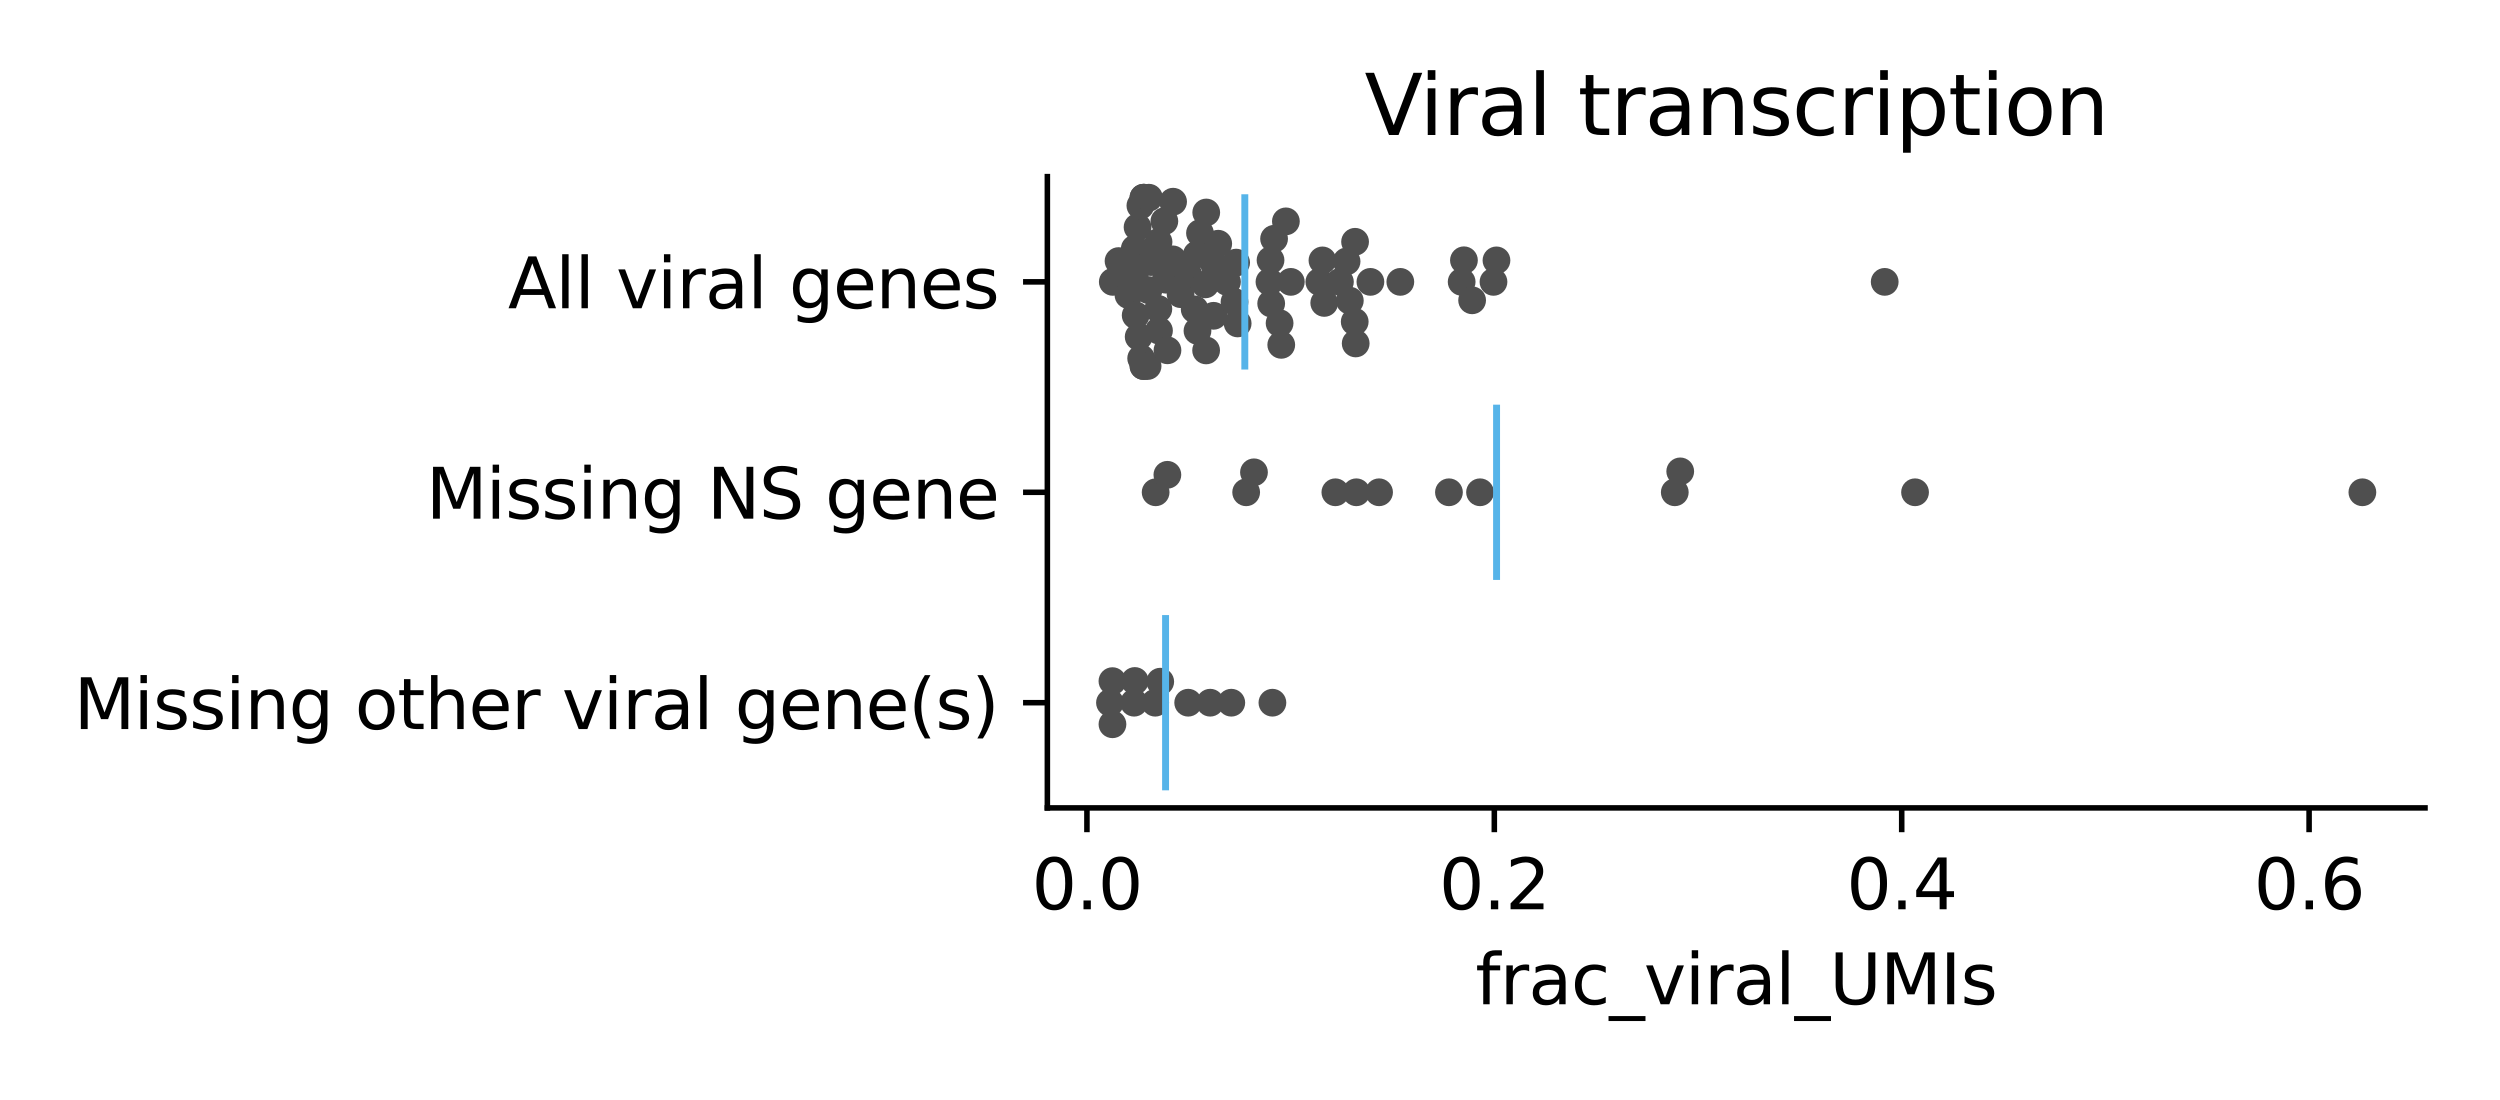 <?xml version="1.0" encoding="utf-8" standalone="no"?>
<!DOCTYPE svg PUBLIC "-//W3C//DTD SVG 1.1//EN"
  "http://www.w3.org/Graphics/SVG/1.1/DTD/svg11.dtd">
<svg xmlns:xlink="http://www.w3.org/1999/xlink" width="360pt" height="158.4pt" viewBox="0 0 360 158.4" xmlns="http://www.w3.org/2000/svg" version="1.1">
 <defs>
  <style type="text/css">*{stroke-linejoin: round; stroke-linecap: butt}</style>
 </defs>
 <g id="figure_1">
  <g id="patch_1">
   <path d="M 0 158.4 
L 360 158.4 
L 360 0 
L 0 0 
z
" style="fill: #ffffff"/>
  </g>
  <g id="axes_1">
   <g id="patch_2">
    <path d="M 150.82 116.339 
L 349.2 116.339 
L 349.2 25.44 
L 150.82 25.44 
z
" style="fill: #ffffff"/>
   </g>
   <g id="matplotlib.axis_1">
    <g id="xtick_1">
     <g id="line2d_1">
      <defs>
       <path id="m446451bd00" d="M 0 0 
L 0 3.5 
" style="stroke: #000000; stroke-width: 0.8"/>
      </defs>
      <g>
       <use xlink:href="#m446451bd00" x="156.518" y="116.339" style="stroke: #000000; stroke-width: 0.8"/>
      </g>
     </g>
     <g id="text_1">
      <!-- 0.0 -->
      <g transform="translate(148.567 130.937)scale(0.1 -0.1)">
       <defs>
        <path id="DejaVuSans-30" d="M 2034 4250 
Q 1547 4250 1301 3770 
Q 1056 3291 1056 2328 
Q 1056 1369 1301 889 
Q 1547 409 2034 409 
Q 2525 409 2770 889 
Q 3016 1369 3016 2328 
Q 3016 3291 2770 3770 
Q 2525 4250 2034 4250 
z
M 2034 4750 
Q 2819 4750 3233 4129 
Q 3647 3509 3647 2328 
Q 3647 1150 3233 529 
Q 2819 -91 2034 -91 
Q 1250 -91 836 529 
Q 422 1150 422 2328 
Q 422 3509 836 4129 
Q 1250 4750 2034 4750 
z
" transform="scale(0.016)"/>
        <path id="DejaVuSans-2e" d="M 684 794 
L 1344 794 
L 1344 0 
L 684 0 
L 684 794 
z
" transform="scale(0.016)"/>
       </defs>
       <use xlink:href="#DejaVuSans-30"/>
       <use xlink:href="#DejaVuSans-2e" x="63.623"/>
       <use xlink:href="#DejaVuSans-30" x="95.41"/>
      </g>
     </g>
    </g>
    <g id="xtick_2">
     <g id="line2d_2">
      <g>
       <use xlink:href="#m446451bd00" x="215.182" y="116.339" style="stroke: #000000; stroke-width: 0.8"/>
      </g>
     </g>
     <g id="text_2">
      <!-- 0.2 -->
      <g transform="translate(207.231 130.937)scale(0.1 -0.1)">
       <defs>
        <path id="DejaVuSans-32" d="M 1228 531 
L 3431 531 
L 3431 0 
L 469 0 
L 469 531 
Q 828 903 1448 1529 
Q 2069 2156 2228 2338 
Q 2531 2678 2651 2914 
Q 2772 3150 2772 3378 
Q 2772 3750 2511 3984 
Q 2250 4219 1831 4219 
Q 1534 4219 1204 4116 
Q 875 4013 500 3803 
L 500 4441 
Q 881 4594 1212 4672 
Q 1544 4750 1819 4750 
Q 2544 4750 2975 4387 
Q 3406 4025 3406 3419 
Q 3406 3131 3298 2873 
Q 3191 2616 2906 2266 
Q 2828 2175 2409 1742 
Q 1991 1309 1228 531 
z
" transform="scale(0.016)"/>
       </defs>
       <use xlink:href="#DejaVuSans-30"/>
       <use xlink:href="#DejaVuSans-2e" x="63.623"/>
       <use xlink:href="#DejaVuSans-32" x="95.41"/>
      </g>
     </g>
    </g>
    <g id="xtick_3">
     <g id="line2d_3">
      <g>
       <use xlink:href="#m446451bd00" x="273.846" y="116.339" style="stroke: #000000; stroke-width: 0.8"/>
      </g>
     </g>
     <g id="text_3">
      <!-- 0.4 -->
      <g transform="translate(265.895 130.937)scale(0.1 -0.1)">
       <defs>
        <path id="DejaVuSans-34" d="M 2419 4116 
L 825 1625 
L 2419 1625 
L 2419 4116 
z
M 2253 4666 
L 3047 4666 
L 3047 1625 
L 3713 1625 
L 3713 1100 
L 3047 1100 
L 3047 0 
L 2419 0 
L 2419 1100 
L 313 1100 
L 313 1709 
L 2253 4666 
z
" transform="scale(0.016)"/>
       </defs>
       <use xlink:href="#DejaVuSans-30"/>
       <use xlink:href="#DejaVuSans-2e" x="63.623"/>
       <use xlink:href="#DejaVuSans-34" x="95.41"/>
      </g>
     </g>
    </g>
    <g id="xtick_4">
     <g id="line2d_4">
      <g>
       <use xlink:href="#m446451bd00" x="332.51" y="116.339" style="stroke: #000000; stroke-width: 0.8"/>
      </g>
     </g>
     <g id="text_4">
      <!-- 0.6 -->
      <g transform="translate(324.558 130.937)scale(0.1 -0.1)">
       <defs>
        <path id="DejaVuSans-36" d="M 2113 2584 
Q 1688 2584 1439 2293 
Q 1191 2003 1191 1497 
Q 1191 994 1439 701 
Q 1688 409 2113 409 
Q 2538 409 2786 701 
Q 3034 994 3034 1497 
Q 3034 2003 2786 2293 
Q 2538 2584 2113 2584 
z
M 3366 4563 
L 3366 3988 
Q 3128 4100 2886 4159 
Q 2644 4219 2406 4219 
Q 1781 4219 1451 3797 
Q 1122 3375 1075 2522 
Q 1259 2794 1537 2939 
Q 1816 3084 2150 3084 
Q 2853 3084 3261 2657 
Q 3669 2231 3669 1497 
Q 3669 778 3244 343 
Q 2819 -91 2113 -91 
Q 1303 -91 875 529 
Q 447 1150 447 2328 
Q 447 3434 972 4092 
Q 1497 4750 2381 4750 
Q 2619 4750 2861 4703 
Q 3103 4656 3366 4563 
z
" transform="scale(0.016)"/>
       </defs>
       <use xlink:href="#DejaVuSans-30"/>
       <use xlink:href="#DejaVuSans-2e" x="63.623"/>
       <use xlink:href="#DejaVuSans-36" x="95.41"/>
      </g>
     </g>
    </g>
    <g id="text_5">
     <!-- frac_viral_UMIs -->
     <g transform="translate(212.471 144.615)scale(0.1 -0.1)">
      <defs>
       <path id="DejaVuSans-66" d="M 2375 4863 
L 2375 4384 
L 1825 4384 
Q 1516 4384 1395 4259 
Q 1275 4134 1275 3809 
L 1275 3500 
L 2222 3500 
L 2222 3053 
L 1275 3053 
L 1275 0 
L 697 0 
L 697 3053 
L 147 3053 
L 147 3500 
L 697 3500 
L 697 3744 
Q 697 4328 969 4595 
Q 1241 4863 1831 4863 
L 2375 4863 
z
" transform="scale(0.016)"/>
       <path id="DejaVuSans-72" d="M 2631 2963 
Q 2534 3019 2420 3045 
Q 2306 3072 2169 3072 
Q 1681 3072 1420 2755 
Q 1159 2438 1159 1844 
L 1159 0 
L 581 0 
L 581 3500 
L 1159 3500 
L 1159 2956 
Q 1341 3275 1631 3429 
Q 1922 3584 2338 3584 
Q 2397 3584 2469 3576 
Q 2541 3569 2628 3553 
L 2631 2963 
z
" transform="scale(0.016)"/>
       <path id="DejaVuSans-61" d="M 2194 1759 
Q 1497 1759 1228 1600 
Q 959 1441 959 1056 
Q 959 750 1161 570 
Q 1363 391 1709 391 
Q 2188 391 2477 730 
Q 2766 1069 2766 1631 
L 2766 1759 
L 2194 1759 
z
M 3341 1997 
L 3341 0 
L 2766 0 
L 2766 531 
Q 2569 213 2275 61 
Q 1981 -91 1556 -91 
Q 1019 -91 701 211 
Q 384 513 384 1019 
Q 384 1609 779 1909 
Q 1175 2209 1959 2209 
L 2766 2209 
L 2766 2266 
Q 2766 2663 2505 2880 
Q 2244 3097 1772 3097 
Q 1472 3097 1187 3025 
Q 903 2953 641 2809 
L 641 3341 
Q 956 3463 1253 3523 
Q 1550 3584 1831 3584 
Q 2591 3584 2966 3190 
Q 3341 2797 3341 1997 
z
" transform="scale(0.016)"/>
       <path id="DejaVuSans-63" d="M 3122 3366 
L 3122 2828 
Q 2878 2963 2633 3030 
Q 2388 3097 2138 3097 
Q 1578 3097 1268 2742 
Q 959 2388 959 1747 
Q 959 1106 1268 751 
Q 1578 397 2138 397 
Q 2388 397 2633 464 
Q 2878 531 3122 666 
L 3122 134 
Q 2881 22 2623 -34 
Q 2366 -91 2075 -91 
Q 1284 -91 818 406 
Q 353 903 353 1747 
Q 353 2603 823 3093 
Q 1294 3584 2113 3584 
Q 2378 3584 2631 3529 
Q 2884 3475 3122 3366 
z
" transform="scale(0.016)"/>
       <path id="DejaVuSans-5f" d="M 3263 -1063 
L 3263 -1509 
L -63 -1509 
L -63 -1063 
L 3263 -1063 
z
" transform="scale(0.016)"/>
       <path id="DejaVuSans-76" d="M 191 3500 
L 800 3500 
L 1894 563 
L 2988 3500 
L 3597 3500 
L 2284 0 
L 1503 0 
L 191 3500 
z
" transform="scale(0.016)"/>
       <path id="DejaVuSans-69" d="M 603 3500 
L 1178 3500 
L 1178 0 
L 603 0 
L 603 3500 
z
M 603 4863 
L 1178 4863 
L 1178 4134 
L 603 4134 
L 603 4863 
z
" transform="scale(0.016)"/>
       <path id="DejaVuSans-6c" d="M 603 4863 
L 1178 4863 
L 1178 0 
L 603 0 
L 603 4863 
z
" transform="scale(0.016)"/>
       <path id="DejaVuSans-55" d="M 556 4666 
L 1191 4666 
L 1191 1831 
Q 1191 1081 1462 751 
Q 1734 422 2344 422 
Q 2950 422 3222 751 
Q 3494 1081 3494 1831 
L 3494 4666 
L 4128 4666 
L 4128 1753 
Q 4128 841 3676 375 
Q 3225 -91 2344 -91 
Q 1459 -91 1007 375 
Q 556 841 556 1753 
L 556 4666 
z
" transform="scale(0.016)"/>
       <path id="DejaVuSans-4d" d="M 628 4666 
L 1569 4666 
L 2759 1491 
L 3956 4666 
L 4897 4666 
L 4897 0 
L 4281 0 
L 4281 4097 
L 3078 897 
L 2444 897 
L 1241 4097 
L 1241 0 
L 628 0 
L 628 4666 
z
" transform="scale(0.016)"/>
       <path id="DejaVuSans-49" d="M 628 4666 
L 1259 4666 
L 1259 0 
L 628 0 
L 628 4666 
z
" transform="scale(0.016)"/>
       <path id="DejaVuSans-73" d="M 2834 3397 
L 2834 2853 
Q 2591 2978 2328 3040 
Q 2066 3103 1784 3103 
Q 1356 3103 1142 2972 
Q 928 2841 928 2578 
Q 928 2378 1081 2264 
Q 1234 2150 1697 2047 
L 1894 2003 
Q 2506 1872 2764 1633 
Q 3022 1394 3022 966 
Q 3022 478 2636 193 
Q 2250 -91 1575 -91 
Q 1294 -91 989 -36 
Q 684 19 347 128 
L 347 722 
Q 666 556 975 473 
Q 1284 391 1588 391 
Q 1994 391 2212 530 
Q 2431 669 2431 922 
Q 2431 1156 2273 1281 
Q 2116 1406 1581 1522 
L 1381 1569 
Q 847 1681 609 1914 
Q 372 2147 372 2553 
Q 372 3047 722 3315 
Q 1072 3584 1716 3584 
Q 2034 3584 2315 3537 
Q 2597 3491 2834 3397 
z
" transform="scale(0.016)"/>
      </defs>
      <use xlink:href="#DejaVuSans-66"/>
      <use xlink:href="#DejaVuSans-72" x="35.205"/>
      <use xlink:href="#DejaVuSans-61" x="76.318"/>
      <use xlink:href="#DejaVuSans-63" x="137.598"/>
      <use xlink:href="#DejaVuSans-5f" x="192.578"/>
      <use xlink:href="#DejaVuSans-76" x="242.578"/>
      <use xlink:href="#DejaVuSans-69" x="301.758"/>
      <use xlink:href="#DejaVuSans-72" x="329.541"/>
      <use xlink:href="#DejaVuSans-61" x="370.654"/>
      <use xlink:href="#DejaVuSans-6c" x="431.934"/>
      <use xlink:href="#DejaVuSans-5f" x="459.717"/>
      <use xlink:href="#DejaVuSans-55" x="509.717"/>
      <use xlink:href="#DejaVuSans-4d" x="582.91"/>
      <use xlink:href="#DejaVuSans-49" x="669.189"/>
      <use xlink:href="#DejaVuSans-73" x="698.682"/>
     </g>
    </g>
   </g>
   <g id="matplotlib.axis_2">
    <g id="ytick_1">
     <g id="line2d_5">
      <defs>
       <path id="m7dfeffde04" d="M 0 0 
L -3.5 0 
" style="stroke: #000000; stroke-width: 0.8"/>
      </defs>
      <g>
       <use xlink:href="#m7dfeffde04" x="150.82" y="40.59" style="stroke: #000000; stroke-width: 0.8"/>
      </g>
     </g>
     <g id="text_6">
      <!-- All viral genes -->
      <g transform="translate(73.151 44.389)scale(0.1 -0.1)">
       <defs>
        <path id="DejaVuSans-41" d="M 2188 4044 
L 1331 1722 
L 3047 1722 
L 2188 4044 
z
M 1831 4666 
L 2547 4666 
L 4325 0 
L 3669 0 
L 3244 1197 
L 1141 1197 
L 716 0 
L 50 0 
L 1831 4666 
z
" transform="scale(0.016)"/>
        <path id="DejaVuSans-20" transform="scale(0.016)"/>
        <path id="DejaVuSans-67" d="M 2906 1791 
Q 2906 2416 2648 2759 
Q 2391 3103 1925 3103 
Q 1463 3103 1205 2759 
Q 947 2416 947 1791 
Q 947 1169 1205 825 
Q 1463 481 1925 481 
Q 2391 481 2648 825 
Q 2906 1169 2906 1791 
z
M 3481 434 
Q 3481 -459 3084 -895 
Q 2688 -1331 1869 -1331 
Q 1566 -1331 1297 -1286 
Q 1028 -1241 775 -1147 
L 775 -588 
Q 1028 -725 1275 -790 
Q 1522 -856 1778 -856 
Q 2344 -856 2625 -561 
Q 2906 -266 2906 331 
L 2906 616 
Q 2728 306 2450 153 
Q 2172 0 1784 0 
Q 1141 0 747 490 
Q 353 981 353 1791 
Q 353 2603 747 3093 
Q 1141 3584 1784 3584 
Q 2172 3584 2450 3431 
Q 2728 3278 2906 2969 
L 2906 3500 
L 3481 3500 
L 3481 434 
z
" transform="scale(0.016)"/>
        <path id="DejaVuSans-65" d="M 3597 1894 
L 3597 1613 
L 953 1613 
Q 991 1019 1311 708 
Q 1631 397 2203 397 
Q 2534 397 2845 478 
Q 3156 559 3463 722 
L 3463 178 
Q 3153 47 2828 -22 
Q 2503 -91 2169 -91 
Q 1331 -91 842 396 
Q 353 884 353 1716 
Q 353 2575 817 3079 
Q 1281 3584 2069 3584 
Q 2775 3584 3186 3129 
Q 3597 2675 3597 1894 
z
M 3022 2063 
Q 3016 2534 2758 2815 
Q 2500 3097 2075 3097 
Q 1594 3097 1305 2825 
Q 1016 2553 972 2059 
L 3022 2063 
z
" transform="scale(0.016)"/>
        <path id="DejaVuSans-6e" d="M 3513 2113 
L 3513 0 
L 2938 0 
L 2938 2094 
Q 2938 2591 2744 2837 
Q 2550 3084 2163 3084 
Q 1697 3084 1428 2787 
Q 1159 2491 1159 1978 
L 1159 0 
L 581 0 
L 581 3500 
L 1159 3500 
L 1159 2956 
Q 1366 3272 1645 3428 
Q 1925 3584 2291 3584 
Q 2894 3584 3203 3211 
Q 3513 2838 3513 2113 
z
" transform="scale(0.016)"/>
       </defs>
       <use xlink:href="#DejaVuSans-41"/>
       <use xlink:href="#DejaVuSans-6c" x="68.408"/>
       <use xlink:href="#DejaVuSans-6c" x="96.191"/>
       <use xlink:href="#DejaVuSans-20" x="123.975"/>
       <use xlink:href="#DejaVuSans-76" x="155.762"/>
       <use xlink:href="#DejaVuSans-69" x="214.941"/>
       <use xlink:href="#DejaVuSans-72" x="242.725"/>
       <use xlink:href="#DejaVuSans-61" x="283.838"/>
       <use xlink:href="#DejaVuSans-6c" x="345.117"/>
       <use xlink:href="#DejaVuSans-20" x="372.9"/>
       <use xlink:href="#DejaVuSans-67" x="404.688"/>
       <use xlink:href="#DejaVuSans-65" x="468.164"/>
       <use xlink:href="#DejaVuSans-6e" x="529.688"/>
       <use xlink:href="#DejaVuSans-65" x="593.066"/>
       <use xlink:href="#DejaVuSans-73" x="654.59"/>
      </g>
     </g>
    </g>
    <g id="ytick_2">
     <g id="line2d_6">
      <g>
       <use xlink:href="#m7dfeffde04" x="150.82" y="70.889" style="stroke: #000000; stroke-width: 0.8"/>
      </g>
     </g>
     <g id="text_7">
      <!-- Missing NS gene -->
      <g transform="translate(61.353 74.689)scale(0.1 -0.1)">
       <defs>
        <path id="DejaVuSans-4e" d="M 628 4666 
L 1478 4666 
L 3547 763 
L 3547 4666 
L 4159 4666 
L 4159 0 
L 3309 0 
L 1241 3903 
L 1241 0 
L 628 0 
L 628 4666 
z
" transform="scale(0.016)"/>
        <path id="DejaVuSans-53" d="M 3425 4513 
L 3425 3897 
Q 3066 4069 2747 4153 
Q 2428 4238 2131 4238 
Q 1616 4238 1336 4038 
Q 1056 3838 1056 3469 
Q 1056 3159 1242 3001 
Q 1428 2844 1947 2747 
L 2328 2669 
Q 3034 2534 3370 2195 
Q 3706 1856 3706 1288 
Q 3706 609 3251 259 
Q 2797 -91 1919 -91 
Q 1588 -91 1214 -16 
Q 841 59 441 206 
L 441 856 
Q 825 641 1194 531 
Q 1563 422 1919 422 
Q 2459 422 2753 634 
Q 3047 847 3047 1241 
Q 3047 1584 2836 1778 
Q 2625 1972 2144 2069 
L 1759 2144 
Q 1053 2284 737 2584 
Q 422 2884 422 3419 
Q 422 4038 858 4394 
Q 1294 4750 2059 4750 
Q 2388 4750 2728 4690 
Q 3069 4631 3425 4513 
z
" transform="scale(0.016)"/>
       </defs>
       <use xlink:href="#DejaVuSans-4d"/>
       <use xlink:href="#DejaVuSans-69" x="86.279"/>
       <use xlink:href="#DejaVuSans-73" x="114.062"/>
       <use xlink:href="#DejaVuSans-73" x="166.162"/>
       <use xlink:href="#DejaVuSans-69" x="218.262"/>
       <use xlink:href="#DejaVuSans-6e" x="246.045"/>
       <use xlink:href="#DejaVuSans-67" x="309.424"/>
       <use xlink:href="#DejaVuSans-20" x="372.9"/>
       <use xlink:href="#DejaVuSans-4e" x="404.688"/>
       <use xlink:href="#DejaVuSans-53" x="479.492"/>
       <use xlink:href="#DejaVuSans-20" x="542.969"/>
       <use xlink:href="#DejaVuSans-67" x="574.756"/>
       <use xlink:href="#DejaVuSans-65" x="638.232"/>
       <use xlink:href="#DejaVuSans-6e" x="699.756"/>
       <use xlink:href="#DejaVuSans-65" x="763.135"/>
      </g>
     </g>
    </g>
    <g id="ytick_3">
     <g id="line2d_7">
      <g>
       <use xlink:href="#m7dfeffde04" x="150.82" y="101.189" style="stroke: #000000; stroke-width: 0.8"/>
      </g>
     </g>
     <g id="text_8">
      <!-- Missing other viral gene(s) -->
      <g transform="translate(10.637 104.988)scale(0.1 -0.1)">
       <defs>
        <path id="DejaVuSans-6f" d="M 1959 3097 
Q 1497 3097 1228 2736 
Q 959 2375 959 1747 
Q 959 1119 1226 758 
Q 1494 397 1959 397 
Q 2419 397 2687 759 
Q 2956 1122 2956 1747 
Q 2956 2369 2687 2733 
Q 2419 3097 1959 3097 
z
M 1959 3584 
Q 2709 3584 3137 3096 
Q 3566 2609 3566 1747 
Q 3566 888 3137 398 
Q 2709 -91 1959 -91 
Q 1206 -91 779 398 
Q 353 888 353 1747 
Q 353 2609 779 3096 
Q 1206 3584 1959 3584 
z
" transform="scale(0.016)"/>
        <path id="DejaVuSans-74" d="M 1172 4494 
L 1172 3500 
L 2356 3500 
L 2356 3053 
L 1172 3053 
L 1172 1153 
Q 1172 725 1289 603 
Q 1406 481 1766 481 
L 2356 481 
L 2356 0 
L 1766 0 
Q 1100 0 847 248 
Q 594 497 594 1153 
L 594 3053 
L 172 3053 
L 172 3500 
L 594 3500 
L 594 4494 
L 1172 4494 
z
" transform="scale(0.016)"/>
        <path id="DejaVuSans-68" d="M 3513 2113 
L 3513 0 
L 2938 0 
L 2938 2094 
Q 2938 2591 2744 2837 
Q 2550 3084 2163 3084 
Q 1697 3084 1428 2787 
Q 1159 2491 1159 1978 
L 1159 0 
L 581 0 
L 581 4863 
L 1159 4863 
L 1159 2956 
Q 1366 3272 1645 3428 
Q 1925 3584 2291 3584 
Q 2894 3584 3203 3211 
Q 3513 2838 3513 2113 
z
" transform="scale(0.016)"/>
        <path id="DejaVuSans-28" d="M 1984 4856 
Q 1566 4138 1362 3434 
Q 1159 2731 1159 2009 
Q 1159 1288 1364 580 
Q 1569 -128 1984 -844 
L 1484 -844 
Q 1016 -109 783 600 
Q 550 1309 550 2009 
Q 550 2706 781 3412 
Q 1013 4119 1484 4856 
L 1984 4856 
z
" transform="scale(0.016)"/>
        <path id="DejaVuSans-29" d="M 513 4856 
L 1013 4856 
Q 1481 4119 1714 3412 
Q 1947 2706 1947 2009 
Q 1947 1309 1714 600 
Q 1481 -109 1013 -844 
L 513 -844 
Q 928 -128 1133 580 
Q 1338 1288 1338 2009 
Q 1338 2731 1133 3434 
Q 928 4138 513 4856 
z
" transform="scale(0.016)"/>
       </defs>
       <use xlink:href="#DejaVuSans-4d"/>
       <use xlink:href="#DejaVuSans-69" x="86.279"/>
       <use xlink:href="#DejaVuSans-73" x="114.062"/>
       <use xlink:href="#DejaVuSans-73" x="166.162"/>
       <use xlink:href="#DejaVuSans-69" x="218.262"/>
       <use xlink:href="#DejaVuSans-6e" x="246.045"/>
       <use xlink:href="#DejaVuSans-67" x="309.424"/>
       <use xlink:href="#DejaVuSans-20" x="372.9"/>
       <use xlink:href="#DejaVuSans-6f" x="404.688"/>
       <use xlink:href="#DejaVuSans-74" x="465.869"/>
       <use xlink:href="#DejaVuSans-68" x="505.078"/>
       <use xlink:href="#DejaVuSans-65" x="568.457"/>
       <use xlink:href="#DejaVuSans-72" x="629.98"/>
       <use xlink:href="#DejaVuSans-20" x="671.094"/>
       <use xlink:href="#DejaVuSans-76" x="702.881"/>
       <use xlink:href="#DejaVuSans-69" x="762.061"/>
       <use xlink:href="#DejaVuSans-72" x="789.844"/>
       <use xlink:href="#DejaVuSans-61" x="830.957"/>
       <use xlink:href="#DejaVuSans-6c" x="892.236"/>
       <use xlink:href="#DejaVuSans-20" x="920.02"/>
       <use xlink:href="#DejaVuSans-67" x="951.807"/>
       <use xlink:href="#DejaVuSans-65" x="1015.283"/>
       <use xlink:href="#DejaVuSans-6e" x="1076.807"/>
       <use xlink:href="#DejaVuSans-65" x="1140.186"/>
       <use xlink:href="#DejaVuSans-28" x="1201.709"/>
       <use xlink:href="#DejaVuSans-73" x="1240.723"/>
       <use xlink:href="#DejaVuSans-29" x="1292.822"/>
      </g>
     </g>
    </g>
   </g>
   <g id="patch_3">
    <path d="M 150.82 116.339 
L 150.82 25.44 
" style="fill: none; stroke: #000000; stroke-width: 0.8; stroke-linejoin: miter; stroke-linecap: square"/>
   </g>
   <g id="patch_4">
    <path d="M 150.82 116.339 
L 349.2 116.339 
" style="fill: none; stroke: #000000; stroke-width: 0.8; stroke-linejoin: miter; stroke-linecap: square"/>
   </g>
   <g id="PathCollection_1">
    <defs>
     <path id="C0_0_421720e0db" d="M 0 2 
C 0.53 2 1.039 1.789 1.414 1.414 
C 1.789 1.039 2 0.53 2 -0 
C 2 -0.53 1.789 -1.039 1.414 -1.414 
C 1.039 -1.789 0.53 -2 0 -2 
C -0.53 -2 -1.039 -1.789 -1.414 -1.414 
C -1.789 -1.039 -2 -0.53 -2 0 
C -2 0.53 -1.789 1.039 -1.414 1.414 
C -1.039 1.789 -0.53 2 0 2 
z
"/>
    </defs>
    <g clip-path="url(#p59c1a790e6)">
     <use xlink:href="#C0_0_421720e0db" x="160.242" y="40.59" style="fill: #4f4f4f"/>
    </g>
    <g clip-path="url(#p59c1a790e6)">
     <use xlink:href="#C0_0_421720e0db" x="161.07" y="37.595" style="fill: #4f4f4f"/>
    </g>
    <g clip-path="url(#p59c1a790e6)">
     <use xlink:href="#C0_0_421720e0db" x="162.502" y="42.491" style="fill: #4f4f4f"/>
    </g>
    <g clip-path="url(#p59c1a790e6)">
     <use xlink:href="#C0_0_421720e0db" x="163.407" y="39.524" style="fill: #4f4f4f"/>
    </g>
    <g clip-path="url(#p59c1a790e6)">
     <use xlink:href="#C0_0_421720e0db" x="163.407" y="35.811" style="fill: #4f4f4f"/>
    </g>
    <g clip-path="url(#p59c1a790e6)">
     <use xlink:href="#C0_0_421720e0db" x="163.538" y="45.406" style="fill: #4f4f4f"/>
    </g>
    <g clip-path="url(#p59c1a790e6)">
     <use xlink:href="#C0_0_421720e0db" x="163.809" y="32.712" style="fill: #4f4f4f"/>
    </g>
    <g clip-path="url(#p59c1a790e6)">
     <use xlink:href="#C0_0_421720e0db" x="163.969" y="48.5" style="fill: #4f4f4f"/>
    </g>
    <g clip-path="url(#p59c1a790e6)">
     <use xlink:href="#C0_0_421720e0db" x="164.217" y="29.615" style="fill: #4f4f4f"/>
    </g>
    <g clip-path="url(#p59c1a790e6)">
     <use xlink:href="#C0_0_421720e0db" x="164.329" y="51.605" style="fill: #4f4f4f"/>
    </g>
    <g clip-path="url(#p59c1a790e6)">
     <use xlink:href="#C0_0_421720e0db" x="164.652" y="28.47" style="fill: #4f4f4f"/>
    </g>
    <g clip-path="url(#p59c1a790e6)">
     <use xlink:href="#C0_0_421720e0db" x="164.659" y="52.71" style="fill: #4f4f4f"/>
    </g>
    <g clip-path="url(#p59c1a790e6)">
     <use xlink:href="#C0_0_421720e0db" x="164.661" y="28.47" style="fill: #4f4f4f"/>
    </g>
    <g clip-path="url(#p59c1a790e6)">
     <use xlink:href="#C0_0_421720e0db" x="164.668" y="52.71" style="fill: #4f4f4f"/>
    </g>
    <g clip-path="url(#p59c1a790e6)">
     <use xlink:href="#C0_0_421720e0db" x="164.804" y="28.47" style="fill: #4f4f4f"/>
    </g>
    <g clip-path="url(#p59c1a790e6)">
     <use xlink:href="#C0_0_421720e0db" x="165.252" y="52.71" style="fill: #4f4f4f"/>
    </g>
    <g clip-path="url(#p59c1a790e6)">
     <use xlink:href="#C0_0_421720e0db" x="165.383" y="41.775" style="fill: #4f4f4f"/>
    </g>
    <g clip-path="url(#p59c1a790e6)">
     <use xlink:href="#C0_0_421720e0db" x="165.445" y="28.47" style="fill: #4f4f4f"/>
    </g>
    <g clip-path="url(#p59c1a790e6)">
     <use xlink:href="#C0_0_421720e0db" x="165.742" y="37.736" style="fill: #4f4f4f"/>
    </g>
    <g clip-path="url(#p59c1a790e6)">
     <use xlink:href="#C0_0_421720e0db" x="166.803" y="44.488" style="fill: #4f4f4f"/>
    </g>
    <g clip-path="url(#p59c1a790e6)">
     <use xlink:href="#C0_0_421720e0db" x="166.829" y="34.844" style="fill: #4f4f4f"/>
    </g>
    <g clip-path="url(#p59c1a790e6)">
     <use xlink:href="#C0_0_421720e0db" x="166.894" y="47.616" style="fill: #4f4f4f"/>
    </g>
    <g clip-path="url(#p59c1a790e6)">
     <use xlink:href="#C0_0_421720e0db" x="167.667" y="31.853" style="fill: #4f4f4f"/>
    </g>
    <g clip-path="url(#p59c1a790e6)">
     <use xlink:href="#C0_0_421720e0db" x="167.88" y="40.276" style="fill: #4f4f4f"/>
    </g>
    <g clip-path="url(#p59c1a790e6)">
     <use xlink:href="#C0_0_421720e0db" x="168.115" y="50.443" style="fill: #4f4f4f"/>
    </g>
    <g clip-path="url(#p59c1a790e6)">
     <use xlink:href="#C0_0_421720e0db" x="168.885" y="37.348" style="fill: #4f4f4f"/>
    </g>
    <g clip-path="url(#p59c1a790e6)">
     <use xlink:href="#C0_0_421720e0db" x="168.924" y="29.045" style="fill: #4f4f4f"/>
    </g>
    <g clip-path="url(#p59c1a790e6)">
     <use xlink:href="#C0_0_421720e0db" x="170.003" y="42.359" style="fill: #4f4f4f"/>
    </g>
    <g clip-path="url(#p59c1a790e6)">
     <use xlink:href="#C0_0_421720e0db" x="171.072" y="39.458" style="fill: #4f4f4f"/>
    </g>
    <g clip-path="url(#p59c1a790e6)">
     <use xlink:href="#C0_0_421720e0db" x="172.037" y="44.546" style="fill: #4f4f4f"/>
    </g>
    <g clip-path="url(#p59c1a790e6)">
     <use xlink:href="#C0_0_421720e0db" x="172.344" y="36.659" style="fill: #4f4f4f"/>
    </g>
    <g clip-path="url(#p59c1a790e6)">
     <use xlink:href="#C0_0_421720e0db" x="172.437" y="47.645" style="fill: #4f4f4f"/>
    </g>
    <g clip-path="url(#p59c1a790e6)">
     <use xlink:href="#C0_0_421720e0db" x="172.799" y="33.569" style="fill: #4f4f4f"/>
    </g>
    <g clip-path="url(#p59c1a790e6)">
     <use xlink:href="#C0_0_421720e0db" x="173.573" y="40.95" style="fill: #4f4f4f"/>
    </g>
    <g clip-path="url(#p59c1a790e6)">
     <use xlink:href="#C0_0_421720e0db" x="173.682" y="50.46" style="fill: #4f4f4f"/>
    </g>
    <g clip-path="url(#p59c1a790e6)">
     <use xlink:href="#C0_0_421720e0db" x="173.698" y="30.599" style="fill: #4f4f4f"/>
    </g>
    <g clip-path="url(#p59c1a790e6)">
     <use xlink:href="#C0_0_421720e0db" x="174.753" y="45.475" style="fill: #4f4f4f"/>
    </g>
    <g clip-path="url(#p59c1a790e6)">
     <use xlink:href="#C0_0_421720e0db" x="174.877" y="38.168" style="fill: #4f4f4f"/>
    </g>
    <g clip-path="url(#p59c1a790e6)">
     <use xlink:href="#C0_0_421720e0db" x="175.424" y="35.096" style="fill: #4f4f4f"/>
    </g>
    <g clip-path="url(#p59c1a790e6)">
     <use xlink:href="#C0_0_421720e0db" x="176.685" y="40.59" style="fill: #4f4f4f"/>
    </g>
    <g clip-path="url(#p59c1a790e6)">
     <use xlink:href="#C0_0_421720e0db" x="177.77" y="43.483" style="fill: #4f4f4f"/>
    </g>
    <g clip-path="url(#p59c1a790e6)">
     <use xlink:href="#C0_0_421720e0db" x="178.003" y="37.816" style="fill: #4f4f4f"/>
    </g>
    <g clip-path="url(#p59c1a790e6)">
     <use xlink:href="#C0_0_421720e0db" x="178.222" y="46.574" style="fill: #4f4f4f"/>
    </g>
    <g clip-path="url(#p59c1a790e6)">
     <use xlink:href="#C0_0_421720e0db" x="182.803" y="40.59" style="fill: #4f4f4f"/>
    </g>
    <g clip-path="url(#p59c1a790e6)">
     <use xlink:href="#C0_0_421720e0db" x="182.956" y="37.464" style="fill: #4f4f4f"/>
    </g>
    <g clip-path="url(#p59c1a790e6)">
     <use xlink:href="#C0_0_421720e0db" x="183.051" y="43.708" style="fill: #4f4f4f"/>
    </g>
    <g clip-path="url(#p59c1a790e6)">
     <use xlink:href="#C0_0_421720e0db" x="183.467" y="34.385" style="fill: #4f4f4f"/>
    </g>
    <g clip-path="url(#p59c1a790e6)">
     <use xlink:href="#C0_0_421720e0db" x="184.262" y="46.54" style="fill: #4f4f4f"/>
    </g>
    <g clip-path="url(#p59c1a790e6)">
     <use xlink:href="#C0_0_421720e0db" x="184.501" y="49.659" style="fill: #4f4f4f"/>
    </g>
    <g clip-path="url(#p59c1a790e6)">
     <use xlink:href="#C0_0_421720e0db" x="185.169" y="31.877" style="fill: #4f4f4f"/>
    </g>
    <g clip-path="url(#p59c1a790e6)">
     <use xlink:href="#C0_0_421720e0db" x="185.878" y="40.59" style="fill: #4f4f4f"/>
    </g>
    <g clip-path="url(#p59c1a790e6)">
     <use xlink:href="#C0_0_421720e0db" x="189.986" y="40.59" style="fill: #4f4f4f"/>
    </g>
    <g clip-path="url(#p59c1a790e6)">
     <use xlink:href="#C0_0_421720e0db" x="190.433" y="37.499" style="fill: #4f4f4f"/>
    </g>
    <g clip-path="url(#p59c1a790e6)">
     <use xlink:href="#C0_0_421720e0db" x="190.692" y="43.622" style="fill: #4f4f4f"/>
    </g>
    <g clip-path="url(#p59c1a790e6)">
     <use xlink:href="#C0_0_421720e0db" x="192.948" y="40.59" style="fill: #4f4f4f"/>
    </g>
    <g clip-path="url(#p59c1a790e6)">
     <use xlink:href="#C0_0_421720e0db" x="193.907" y="37.643" style="fill: #4f4f4f"/>
    </g>
    <g clip-path="url(#p59c1a790e6)">
     <use xlink:href="#C0_0_421720e0db" x="194.374" y="43.298" style="fill: #4f4f4f"/>
    </g>
    <g clip-path="url(#p59c1a790e6)">
     <use xlink:href="#C0_0_421720e0db" x="195.08" y="46.33" style="fill: #4f4f4f"/>
    </g>
    <g clip-path="url(#p59c1a790e6)">
     <use xlink:href="#C0_0_421720e0db" x="195.131" y="34.818" style="fill: #4f4f4f"/>
    </g>
    <g clip-path="url(#p59c1a790e6)">
     <use xlink:href="#C0_0_421720e0db" x="195.22" y="49.456" style="fill: #4f4f4f"/>
    </g>
    <g clip-path="url(#p59c1a790e6)">
     <use xlink:href="#C0_0_421720e0db" x="197.34" y="40.59" style="fill: #4f4f4f"/>
    </g>
    <g clip-path="url(#p59c1a790e6)">
     <use xlink:href="#C0_0_421720e0db" x="201.647" y="40.59" style="fill: #4f4f4f"/>
    </g>
    <g clip-path="url(#p59c1a790e6)">
     <use xlink:href="#C0_0_421720e0db" x="210.479" y="40.59" style="fill: #4f4f4f"/>
    </g>
    <g clip-path="url(#p59c1a790e6)">
     <use xlink:href="#C0_0_421720e0db" x="210.807" y="37.481" style="fill: #4f4f4f"/>
    </g>
    <g clip-path="url(#p59c1a790e6)">
     <use xlink:href="#C0_0_421720e0db" x="211.986" y="43.244" style="fill: #4f4f4f"/>
    </g>
    <g clip-path="url(#p59c1a790e6)">
     <use xlink:href="#C0_0_421720e0db" x="215.062" y="40.59" style="fill: #4f4f4f"/>
    </g>
    <g clip-path="url(#p59c1a790e6)">
     <use xlink:href="#C0_0_421720e0db" x="215.492" y="37.496" style="fill: #4f4f4f"/>
    </g>
    <g clip-path="url(#p59c1a790e6)">
     <use xlink:href="#C0_0_421720e0db" x="271.397" y="40.59" style="fill: #4f4f4f"/>
    </g>
   </g>
   <g id="PathCollection_2">
    <defs>
     <path id="C1_0_b871bf3bfb" d="M 0 2 
C 0.53 2 1.039 1.789 1.414 1.414 
C 1.789 1.039 2 0.53 2 -0 
C 2 -0.53 1.789 -1.039 1.414 -1.414 
C 1.039 -1.789 0.53 -2 0 -2 
C -0.53 -2 -1.039 -1.789 -1.414 -1.414 
C -1.789 -1.039 -2 -0.53 -2 0 
C -2 0.53 -1.789 1.039 -1.414 1.414 
C -1.039 1.789 -0.53 2 0 2 
z
"/>
    </defs>
    <g clip-path="url(#p59c1a790e6)">
     <use xlink:href="#C1_0_b871bf3bfb" x="166.412" y="70.889" style="fill: #4f4f4f"/>
    </g>
    <g clip-path="url(#p59c1a790e6)">
     <use xlink:href="#C1_0_b871bf3bfb" x="168.103" y="68.372" style="fill: #4f4f4f"/>
    </g>
    <g clip-path="url(#p59c1a790e6)">
     <use xlink:href="#C1_0_b871bf3bfb" x="179.448" y="70.889" style="fill: #4f4f4f"/>
    </g>
    <g clip-path="url(#p59c1a790e6)">
     <use xlink:href="#C1_0_b871bf3bfb" x="180.573" y="68.014" style="fill: #4f4f4f"/>
    </g>
    <g clip-path="url(#p59c1a790e6)">
     <use xlink:href="#C1_0_b871bf3bfb" x="192.294" y="70.889" style="fill: #4f4f4f"/>
    </g>
    <g clip-path="url(#p59c1a790e6)">
     <use xlink:href="#C1_0_b871bf3bfb" x="195.31" y="70.889" style="fill: #4f4f4f"/>
    </g>
    <g clip-path="url(#p59c1a790e6)">
     <use xlink:href="#C1_0_b871bf3bfb" x="198.585" y="70.889" style="fill: #4f4f4f"/>
    </g>
    <g clip-path="url(#p59c1a790e6)">
     <use xlink:href="#C1_0_b871bf3bfb" x="208.649" y="70.889" style="fill: #4f4f4f"/>
    </g>
    <g clip-path="url(#p59c1a790e6)">
     <use xlink:href="#C1_0_b871bf3bfb" x="213.126" y="70.889" style="fill: #4f4f4f"/>
    </g>
    <g clip-path="url(#p59c1a790e6)">
     <use xlink:href="#C1_0_b871bf3bfb" x="241.169" y="70.889" style="fill: #4f4f4f"/>
    </g>
    <g clip-path="url(#p59c1a790e6)">
     <use xlink:href="#C1_0_b871bf3bfb" x="241.953" y="67.88" style="fill: #4f4f4f"/>
    </g>
    <g clip-path="url(#p59c1a790e6)">
     <use xlink:href="#C1_0_b871bf3bfb" x="275.767" y="70.889" style="fill: #4f4f4f"/>
    </g>
    <g clip-path="url(#p59c1a790e6)">
     <use xlink:href="#C1_0_b871bf3bfb" x="340.183" y="70.889" style="fill: #4f4f4f"/>
    </g>
   </g>
   <g id="PathCollection_3">
    <defs>
     <path id="C2_0_822f39b8ae" d="M 0 2 
C 0.53 2 1.039 1.789 1.414 1.414 
C 1.789 1.039 2 0.53 2 -0 
C 2 -0.53 1.789 -1.039 1.414 -1.414 
C 1.039 -1.789 0.53 -2 0 -2 
C -0.53 -2 -1.039 -1.789 -1.414 -1.414 
C -1.789 -1.039 -2 -0.53 -2 0 
C -2 0.53 -1.789 1.039 -1.414 1.414 
C -1.039 1.789 -0.53 2 0 2 
z
"/>
    </defs>
    <g clip-path="url(#p59c1a790e6)">
     <use xlink:href="#C2_0_822f39b8ae" x="159.837" y="101.189" style="fill: #4f4f4f"/>
    </g>
    <g clip-path="url(#p59c1a790e6)">
     <use xlink:href="#C2_0_822f39b8ae" x="160.191" y="98.083" style="fill: #4f4f4f"/>
    </g>
    <g clip-path="url(#p59c1a790e6)">
     <use xlink:href="#C2_0_822f39b8ae" x="160.194" y="104.294" style="fill: #4f4f4f"/>
    </g>
    <g clip-path="url(#p59c1a790e6)">
     <use xlink:href="#C2_0_822f39b8ae" x="163.308" y="101.189" style="fill: #4f4f4f"/>
    </g>
    <g clip-path="url(#p59c1a790e6)">
     <use xlink:href="#C2_0_822f39b8ae" x="163.413" y="98.061" style="fill: #4f4f4f"/>
    </g>
    <g clip-path="url(#p59c1a790e6)">
     <use xlink:href="#C2_0_822f39b8ae" x="166.35" y="101.189" style="fill: #4f4f4f"/>
    </g>
    <g clip-path="url(#p59c1a790e6)">
     <use xlink:href="#C2_0_822f39b8ae" x="167.073" y="98.162" style="fill: #4f4f4f"/>
    </g>
    <g clip-path="url(#p59c1a790e6)">
     <use xlink:href="#C2_0_822f39b8ae" x="171.098" y="101.189" style="fill: #4f4f4f"/>
    </g>
    <g clip-path="url(#p59c1a790e6)">
     <use xlink:href="#C2_0_822f39b8ae" x="174.266" y="101.189" style="fill: #4f4f4f"/>
    </g>
    <g clip-path="url(#p59c1a790e6)">
     <use xlink:href="#C2_0_822f39b8ae" x="177.306" y="101.189" style="fill: #4f4f4f"/>
    </g>
    <g clip-path="url(#p59c1a790e6)">
     <use xlink:href="#C2_0_822f39b8ae" x="183.228" y="101.189" style="fill: #4f4f4f"/>
    </g>
   </g>
   <g id="text_9">
    <!-- Viral transcription -->
    <g transform="translate(196.498 19.44)scale(0.12 -0.12)">
     <defs>
      <path id="DejaVuSans-56" d="M 1831 0 
L 50 4666 
L 709 4666 
L 2188 738 
L 3669 4666 
L 4325 4666 
L 2547 0 
L 1831 0 
z
" transform="scale(0.016)"/>
      <path id="DejaVuSans-70" d="M 1159 525 
L 1159 -1331 
L 581 -1331 
L 581 3500 
L 1159 3500 
L 1159 2969 
Q 1341 3281 1617 3432 
Q 1894 3584 2278 3584 
Q 2916 3584 3314 3078 
Q 3713 2572 3713 1747 
Q 3713 922 3314 415 
Q 2916 -91 2278 -91 
Q 1894 -91 1617 61 
Q 1341 213 1159 525 
z
M 3116 1747 
Q 3116 2381 2855 2742 
Q 2594 3103 2138 3103 
Q 1681 3103 1420 2742 
Q 1159 2381 1159 1747 
Q 1159 1113 1420 752 
Q 1681 391 2138 391 
Q 2594 391 2855 752 
Q 3116 1113 3116 1747 
z
" transform="scale(0.016)"/>
     </defs>
     <use xlink:href="#DejaVuSans-56"/>
     <use xlink:href="#DejaVuSans-69" x="66.158"/>
     <use xlink:href="#DejaVuSans-72" x="93.941"/>
     <use xlink:href="#DejaVuSans-61" x="135.055"/>
     <use xlink:href="#DejaVuSans-6c" x="196.334"/>
     <use xlink:href="#DejaVuSans-20" x="224.117"/>
     <use xlink:href="#DejaVuSans-74" x="255.904"/>
     <use xlink:href="#DejaVuSans-72" x="295.113"/>
     <use xlink:href="#DejaVuSans-61" x="336.227"/>
     <use xlink:href="#DejaVuSans-6e" x="397.506"/>
     <use xlink:href="#DejaVuSans-73" x="460.885"/>
     <use xlink:href="#DejaVuSans-63" x="512.984"/>
     <use xlink:href="#DejaVuSans-72" x="567.965"/>
     <use xlink:href="#DejaVuSans-69" x="609.078"/>
     <use xlink:href="#DejaVuSans-70" x="636.861"/>
     <use xlink:href="#DejaVuSans-74" x="700.338"/>
     <use xlink:href="#DejaVuSans-69" x="739.547"/>
     <use xlink:href="#DejaVuSans-6f" x="767.33"/>
     <use xlink:href="#DejaVuSans-6e" x="828.512"/>
    </g>
   </g>
   <g id="line2d_8">
    <path d="M 179.253 28.47 
L 179.253 52.71 
" clip-path="url(#p59c1a790e6)" style="fill: none; stroke: #56b4e9; stroke-linecap: square"/>
   </g>
   <g id="line2d_9">
    <path d="M 215.506 58.77 
L 215.506 83.009 
" clip-path="url(#p59c1a790e6)" style="fill: none; stroke: #56b4e9; stroke-linecap: square"/>
   </g>
   <g id="line2d_10">
    <path d="M 167.842 89.069 
L 167.842 113.309 
" clip-path="url(#p59c1a790e6)" style="fill: none; stroke: #56b4e9; stroke-linecap: square"/>
   </g>
  </g>
 </g>
 <defs>
  <clipPath id="p59c1a790e6">
   <rect x="150.82" y="25.44" width="198.38" height="90.899"/>
  </clipPath>
 </defs>
</svg>
